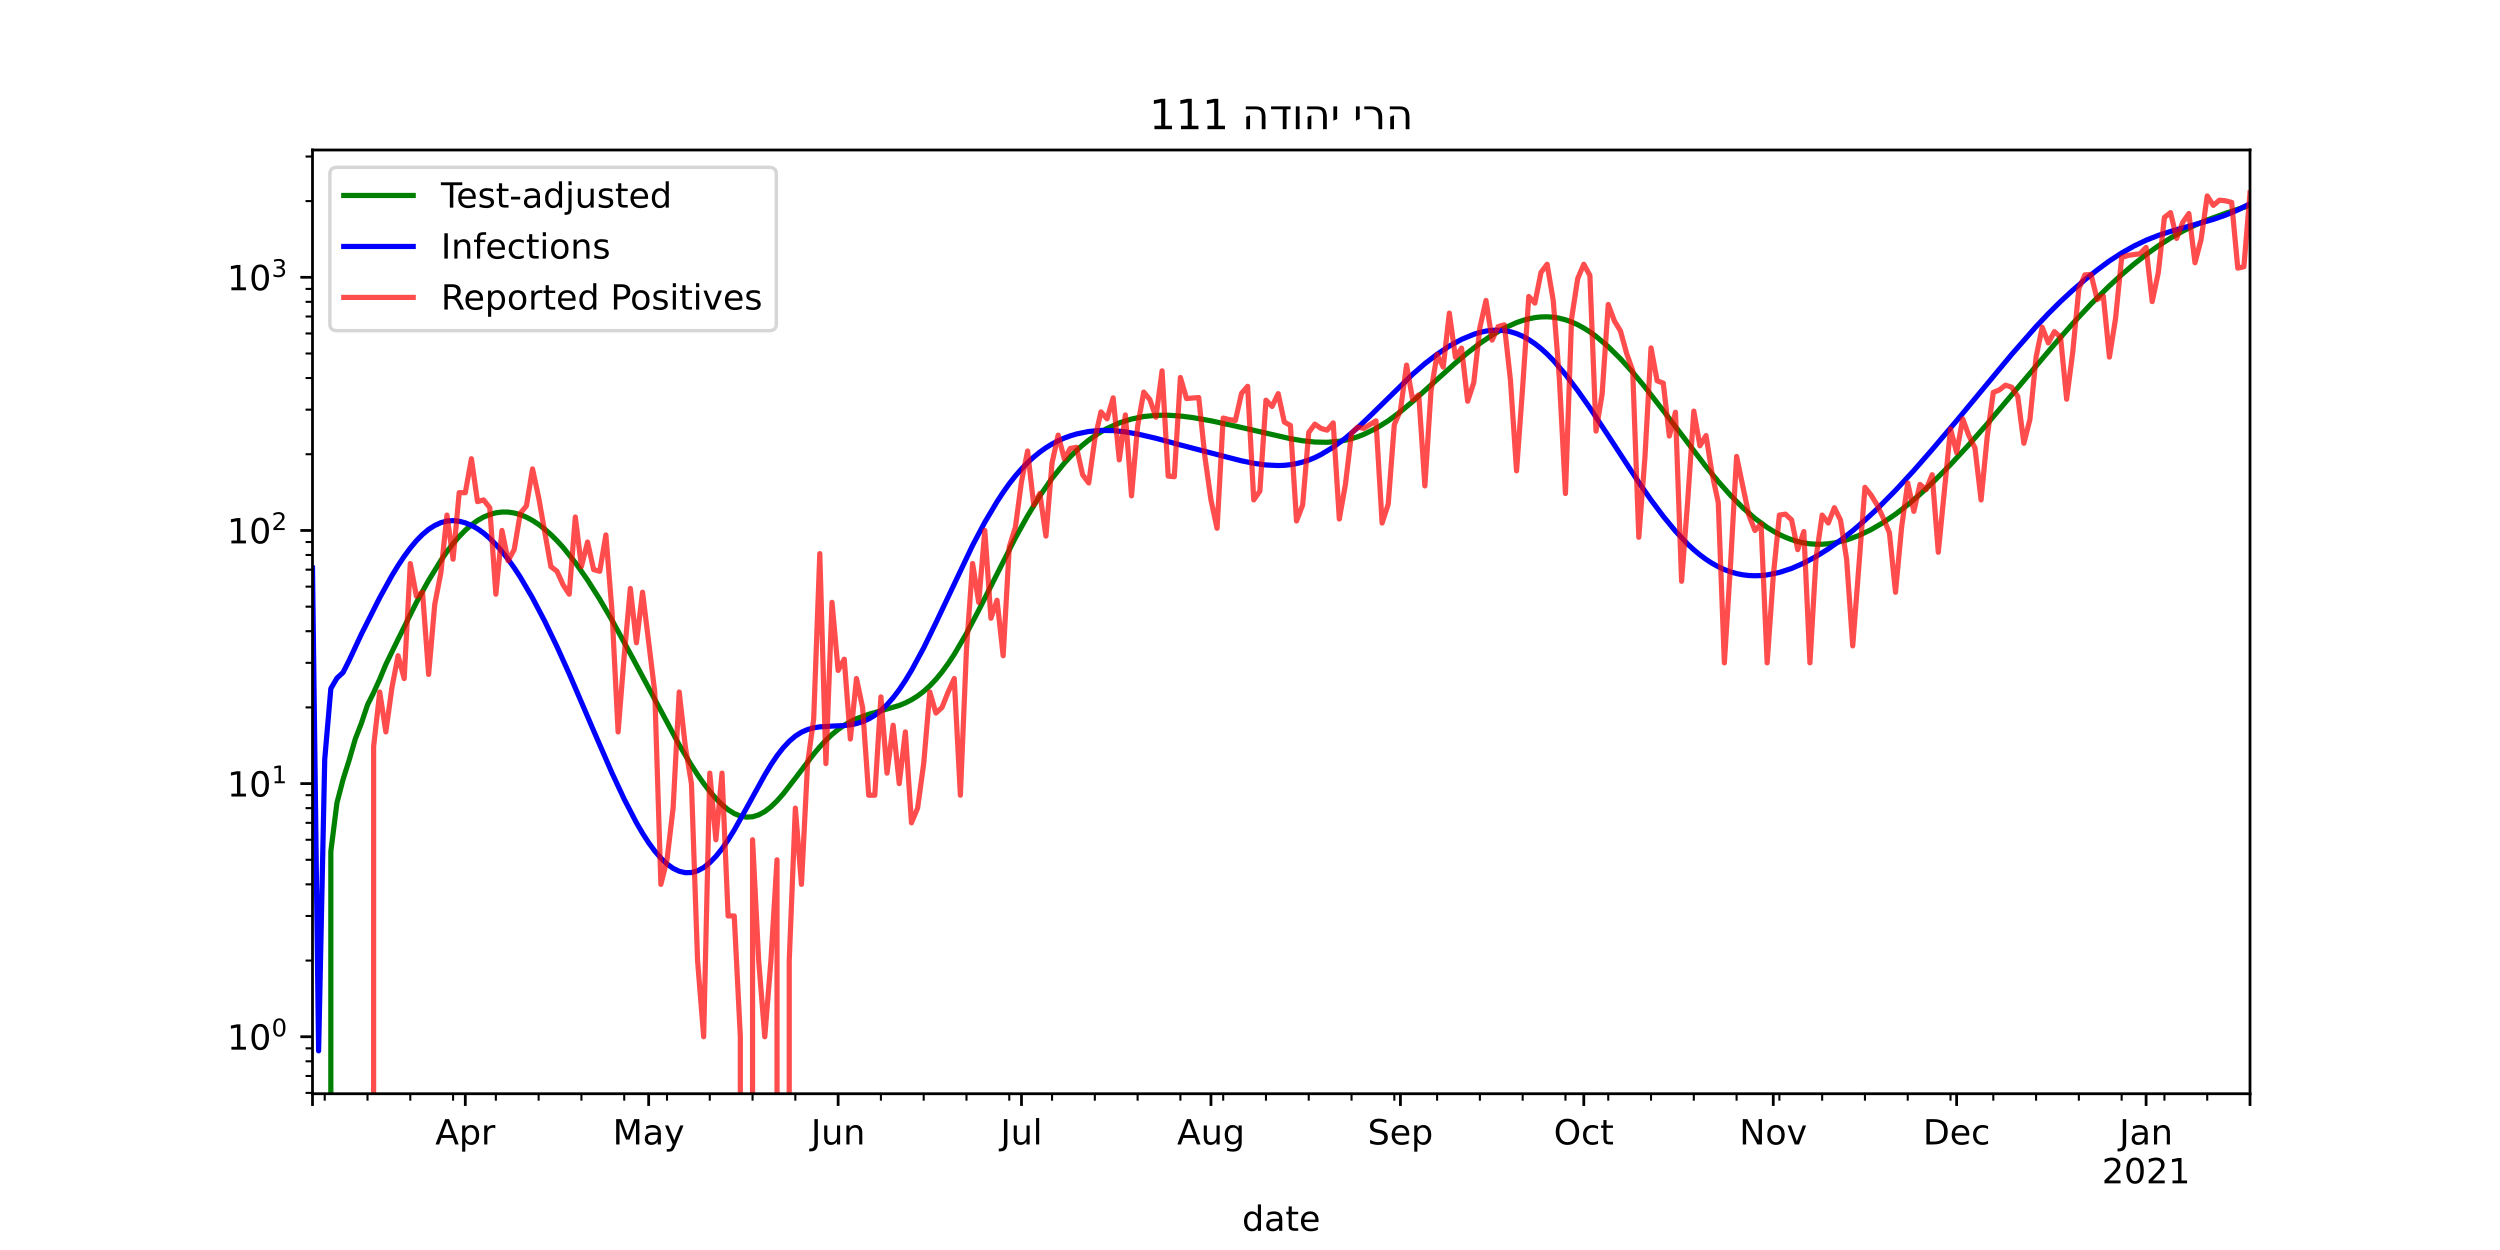 <?xml version="1.0" encoding="utf-8" standalone="no"?>
<!DOCTYPE svg PUBLIC "-//W3C//DTD SVG 1.1//EN"
  "http://www.w3.org/Graphics/SVG/1.1/DTD/svg11.dtd">
<!-- Created with matplotlib (https://matplotlib.org/) -->
<svg height="360pt" version="1.1" viewBox="0 0 720 360" width="720pt" xmlns="http://www.w3.org/2000/svg" xmlns:xlink="http://www.w3.org/1999/xlink">
 <defs>
  <style type="text/css">*{stroke-linecap:butt;stroke-linejoin:round;}</style>
 </defs>
 <g id="figure_1">
  <g id="patch_1">
   <path d="M 0 360 
L 720 360 
L 720 0 
L 0 0 
z
" style="fill:#ffffff;"/>
  </g>
  <g id="axes_1">
   <g id="patch_2">
    <path d="M 90 315 
L 648 315 
L 648 43.2 
L 90 43.2 
z
" style="fill:#ffffff;"/>
   </g>
   <g id="matplotlib.axis_1">
    <g id="xtick_1">
     <g id="line2d_1">
      <defs>
       <path d="M 0 0 
L 0 3.5 
" id="m55cb30558a" style="stroke:#000000;stroke-width:0.8;"/>
      </defs>
      <g>
       <use style="stroke:#000000;stroke-width:0.8;" x="90" xlink:href="#m55cb30558a" y="315"/>
      </g>
     </g>
    </g>
    <g id="xtick_2">
     <g id="line2d_2">
      <g>
       <use style="stroke:#000000;stroke-width:0.8;" x="134.006" xlink:href="#m55cb30558a" y="315"/>
      </g>
     </g>
     <g id="text_1">
      <!-- Apr -->
      <g transform="translate(125.356 329.598)scale(0.1 -0.1)">
       <defs>
        <path d="M 34.188 63.188 
L 20.797 26.906 
L 47.609 26.906 
z
M 28.609 72.906 
L 39.797 72.906 
L 67.578 0 
L 57.328 0 
L 50.688 18.703 
L 17.828 18.703 
L 11.188 0 
L 0.781 0 
z
" id="DejaVuSans-65"/>
        <path d="M 18.109 8.203 
L 18.109 -20.797 
L 9.078 -20.797 
L 9.078 54.688 
L 18.109 54.688 
L 18.109 46.391 
Q 20.953 51.266 25.266 53.625 
Q 29.594 56 35.594 56 
Q 45.562 56 51.781 48.094 
Q 58.016 40.188 58.016 27.297 
Q 58.016 14.406 51.781 6.484 
Q 45.562 -1.422 35.594 -1.422 
Q 29.594 -1.422 25.266 0.953 
Q 20.953 3.328 18.109 8.203 
z
M 48.688 27.297 
Q 48.688 37.203 44.609 42.844 
Q 40.531 48.484 33.406 48.484 
Q 26.266 48.484 22.188 42.844 
Q 18.109 37.203 18.109 27.297 
Q 18.109 17.391 22.188 11.75 
Q 26.266 6.109 33.406 6.109 
Q 40.531 6.109 44.609 11.75 
Q 48.688 17.391 48.688 27.297 
z
" id="DejaVuSans-112"/>
        <path d="M 41.109 46.297 
Q 39.594 47.172 37.812 47.578 
Q 36.031 48 33.891 48 
Q 26.266 48 22.188 43.047 
Q 18.109 38.094 18.109 28.812 
L 18.109 0 
L 9.078 0 
L 9.078 54.688 
L 18.109 54.688 
L 18.109 46.188 
Q 20.953 51.172 25.484 53.578 
Q 30.031 56 36.531 56 
Q 37.453 56 38.578 55.875 
Q 39.703 55.766 41.062 55.516 
z
" id="DejaVuSans-114"/>
       </defs>
       <use xlink:href="#DejaVuSans-65"/>
       <use x="68.408" xlink:href="#DejaVuSans-112"/>
       <use x="131.885" xlink:href="#DejaVuSans-114"/>
      </g>
     </g>
    </g>
    <g id="xtick_3">
     <g id="line2d_3">
      <g>
       <use style="stroke:#000000;stroke-width:0.8;" x="186.814" xlink:href="#m55cb30558a" y="315"/>
      </g>
     </g>
     <g id="text_2">
      <!-- May -->
      <g transform="translate(176.476 329.598)scale(0.1 -0.1)">
       <defs>
        <path d="M 9.812 72.906 
L 24.516 72.906 
L 43.109 23.297 
L 61.812 72.906 
L 76.516 72.906 
L 76.516 0 
L 66.891 0 
L 66.891 64.016 
L 48.094 14.016 
L 38.188 14.016 
L 19.391 64.016 
L 19.391 0 
L 9.812 0 
z
" id="DejaVuSans-77"/>
        <path d="M 34.281 27.484 
Q 23.391 27.484 19.188 25 
Q 14.984 22.516 14.984 16.5 
Q 14.984 11.719 18.141 8.906 
Q 21.297 6.109 26.703 6.109 
Q 34.188 6.109 38.703 11.406 
Q 43.219 16.703 43.219 25.484 
L 43.219 27.484 
z
M 52.203 31.203 
L 52.203 0 
L 43.219 0 
L 43.219 8.297 
Q 40.141 3.328 35.547 0.953 
Q 30.953 -1.422 24.312 -1.422 
Q 15.922 -1.422 10.953 3.297 
Q 6 8.016 6 15.922 
Q 6 25.141 12.172 29.828 
Q 18.359 34.516 30.609 34.516 
L 43.219 34.516 
L 43.219 35.406 
Q 43.219 41.609 39.141 45 
Q 35.062 48.391 27.688 48.391 
Q 23 48.391 18.547 47.266 
Q 14.109 46.141 10.016 43.891 
L 10.016 52.203 
Q 14.938 54.109 19.578 55.047 
Q 24.219 56 28.609 56 
Q 40.484 56 46.344 49.844 
Q 52.203 43.703 52.203 31.203 
z
" id="DejaVuSans-97"/>
        <path d="M 32.172 -5.078 
Q 28.375 -14.844 24.75 -17.812 
Q 21.141 -20.797 15.094 -20.797 
L 7.906 -20.797 
L 7.906 -13.281 
L 13.188 -13.281 
Q 16.891 -13.281 18.938 -11.516 
Q 21 -9.766 23.484 -3.219 
L 25.094 0.875 
L 2.984 54.688 
L 12.5 54.688 
L 29.594 11.922 
L 46.688 54.688 
L 56.203 54.688 
z
" id="DejaVuSans-121"/>
       </defs>
       <use xlink:href="#DejaVuSans-77"/>
       <use x="86.279" xlink:href="#DejaVuSans-97"/>
       <use x="147.559" xlink:href="#DejaVuSans-121"/>
      </g>
     </g>
    </g>
    <g id="xtick_4">
     <g id="line2d_4">
      <g>
       <use style="stroke:#000000;stroke-width:0.8;" x="241.382" xlink:href="#m55cb30558a" y="315"/>
      </g>
     </g>
     <g id="text_3">
      <!-- Jun -->
      <g transform="translate(233.569 329.598)scale(0.1 -0.1)">
       <defs>
        <path d="M 9.812 72.906 
L 19.672 72.906 
L 19.672 5.078 
Q 19.672 -8.109 14.672 -14.062 
Q 9.672 -20.016 -1.422 -20.016 
L -5.172 -20.016 
L -5.172 -11.719 
L -2.094 -11.719 
Q 4.438 -11.719 7.125 -8.047 
Q 9.812 -4.391 9.812 5.078 
z
" id="DejaVuSans-74"/>
        <path d="M 8.5 21.578 
L 8.5 54.688 
L 17.484 54.688 
L 17.484 21.922 
Q 17.484 14.156 20.5 10.266 
Q 23.531 6.391 29.594 6.391 
Q 36.859 6.391 41.078 11.031 
Q 45.312 15.672 45.312 23.688 
L 45.312 54.688 
L 54.297 54.688 
L 54.297 0 
L 45.312 0 
L 45.312 8.406 
Q 42.047 3.422 37.719 1 
Q 33.406 -1.422 27.688 -1.422 
Q 18.266 -1.422 13.375 4.438 
Q 8.5 10.297 8.5 21.578 
z
M 31.109 56 
z
" id="DejaVuSans-117"/>
        <path d="M 54.891 33.016 
L 54.891 0 
L 45.906 0 
L 45.906 32.719 
Q 45.906 40.484 42.875 44.328 
Q 39.844 48.188 33.797 48.188 
Q 26.516 48.188 22.312 43.547 
Q 18.109 38.922 18.109 30.906 
L 18.109 0 
L 9.078 0 
L 9.078 54.688 
L 18.109 54.688 
L 18.109 46.188 
Q 21.344 51.125 25.703 53.562 
Q 30.078 56 35.797 56 
Q 45.219 56 50.047 50.172 
Q 54.891 44.344 54.891 33.016 
z
" id="DejaVuSans-110"/>
       </defs>
       <use xlink:href="#DejaVuSans-74"/>
       <use x="29.492" xlink:href="#DejaVuSans-117"/>
       <use x="92.871" xlink:href="#DejaVuSans-110"/>
      </g>
     </g>
    </g>
    <g id="xtick_5">
     <g id="line2d_5">
      <g>
       <use style="stroke:#000000;stroke-width:0.8;" x="294.189" xlink:href="#m55cb30558a" y="315"/>
      </g>
     </g>
     <g id="text_4">
      <!-- Jul -->
      <g transform="translate(288.156 329.598)scale(0.1 -0.1)">
       <defs>
        <path d="M 9.422 75.984 
L 18.406 75.984 
L 18.406 0 
L 9.422 0 
z
" id="DejaVuSans-108"/>
       </defs>
       <use xlink:href="#DejaVuSans-74"/>
       <use x="29.492" xlink:href="#DejaVuSans-117"/>
       <use x="92.871" xlink:href="#DejaVuSans-108"/>
      </g>
     </g>
    </g>
    <g id="xtick_6">
     <g id="line2d_6">
      <g>
       <use style="stroke:#000000;stroke-width:0.8;" x="348.757" xlink:href="#m55cb30558a" y="315"/>
      </g>
     </g>
     <g id="text_5">
      <!-- Aug -->
      <g transform="translate(338.994 329.598)scale(0.1 -0.1)">
       <defs>
        <path d="M 45.406 27.984 
Q 45.406 37.75 41.375 43.109 
Q 37.359 48.484 30.078 48.484 
Q 22.859 48.484 18.828 43.109 
Q 14.797 37.75 14.797 27.984 
Q 14.797 18.266 18.828 12.891 
Q 22.859 7.516 30.078 7.516 
Q 37.359 7.516 41.375 12.891 
Q 45.406 18.266 45.406 27.984 
z
M 54.391 6.781 
Q 54.391 -7.172 48.188 -13.984 
Q 42 -20.797 29.203 -20.797 
Q 24.469 -20.797 20.266 -20.094 
Q 16.062 -19.391 12.109 -17.922 
L 12.109 -9.188 
Q 16.062 -11.328 19.922 -12.344 
Q 23.781 -13.375 27.781 -13.375 
Q 36.625 -13.375 41.016 -8.766 
Q 45.406 -4.156 45.406 5.172 
L 45.406 9.625 
Q 42.625 4.781 38.281 2.391 
Q 33.938 0 27.875 0 
Q 17.828 0 11.672 7.656 
Q 5.516 15.328 5.516 27.984 
Q 5.516 40.672 11.672 48.328 
Q 17.828 56 27.875 56 
Q 33.938 56 38.281 53.609 
Q 42.625 51.219 45.406 46.391 
L 45.406 54.688 
L 54.391 54.688 
z
" id="DejaVuSans-103"/>
       </defs>
       <use xlink:href="#DejaVuSans-65"/>
       <use x="68.408" xlink:href="#DejaVuSans-117"/>
       <use x="131.787" xlink:href="#DejaVuSans-103"/>
      </g>
     </g>
    </g>
    <g id="xtick_7">
     <g id="line2d_7">
      <g>
       <use style="stroke:#000000;stroke-width:0.8;" x="403.325" xlink:href="#m55cb30558a" y="315"/>
      </g>
     </g>
     <g id="text_6">
      <!-- Sep -->
      <g transform="translate(393.9 329.598)scale(0.1 -0.1)">
       <defs>
        <path d="M 53.516 70.516 
L 53.516 60.891 
Q 47.906 63.578 42.922 64.891 
Q 37.938 66.219 33.297 66.219 
Q 25.25 66.219 20.875 63.094 
Q 16.5 59.969 16.5 54.203 
Q 16.5 49.359 19.406 46.891 
Q 22.312 44.438 30.422 42.922 
L 36.375 41.703 
Q 47.406 39.594 52.656 34.297 
Q 57.906 29 57.906 20.125 
Q 57.906 9.516 50.797 4.047 
Q 43.703 -1.422 29.984 -1.422 
Q 24.812 -1.422 18.969 -0.25 
Q 13.141 0.922 6.891 3.219 
L 6.891 13.375 
Q 12.891 10.016 18.656 8.297 
Q 24.422 6.594 29.984 6.594 
Q 38.422 6.594 43.016 9.906 
Q 47.609 13.234 47.609 19.391 
Q 47.609 24.75 44.312 27.781 
Q 41.016 30.812 33.5 32.328 
L 27.484 33.5 
Q 16.453 35.688 11.516 40.375 
Q 6.594 45.062 6.594 53.422 
Q 6.594 63.094 13.406 68.656 
Q 20.219 74.219 32.172 74.219 
Q 37.312 74.219 42.625 73.281 
Q 47.953 72.359 53.516 70.516 
z
" id="DejaVuSans-83"/>
        <path d="M 56.203 29.594 
L 56.203 25.203 
L 14.891 25.203 
Q 15.484 15.922 20.484 11.062 
Q 25.484 6.203 34.422 6.203 
Q 39.594 6.203 44.453 7.469 
Q 49.312 8.734 54.109 11.281 
L 54.109 2.781 
Q 49.266 0.734 44.188 -0.344 
Q 39.109 -1.422 33.891 -1.422 
Q 20.797 -1.422 13.156 6.188 
Q 5.516 13.812 5.516 26.812 
Q 5.516 40.234 12.766 48.109 
Q 20.016 56 32.328 56 
Q 43.359 56 49.781 48.891 
Q 56.203 41.797 56.203 29.594 
z
M 47.219 32.234 
Q 47.125 39.594 43.094 43.984 
Q 39.062 48.391 32.422 48.391 
Q 24.906 48.391 20.391 44.141 
Q 15.875 39.891 15.188 32.172 
z
" id="DejaVuSans-101"/>
       </defs>
       <use xlink:href="#DejaVuSans-83"/>
       <use x="63.477" xlink:href="#DejaVuSans-101"/>
       <use x="125" xlink:href="#DejaVuSans-112"/>
      </g>
     </g>
    </g>
    <g id="xtick_8">
     <g id="line2d_8">
      <g>
       <use style="stroke:#000000;stroke-width:0.8;" x="456.132" xlink:href="#m55cb30558a" y="315"/>
      </g>
     </g>
     <g id="text_7">
      <!-- Oct -->
      <g transform="translate(447.487 329.598)scale(0.1 -0.1)">
       <defs>
        <path d="M 39.406 66.219 
Q 28.656 66.219 22.328 58.203 
Q 16.016 50.203 16.016 36.375 
Q 16.016 22.609 22.328 14.594 
Q 28.656 6.594 39.406 6.594 
Q 50.141 6.594 56.422 14.594 
Q 62.703 22.609 62.703 36.375 
Q 62.703 50.203 56.422 58.203 
Q 50.141 66.219 39.406 66.219 
z
M 39.406 74.219 
Q 54.734 74.219 63.906 63.938 
Q 73.094 53.656 73.094 36.375 
Q 73.094 19.141 63.906 8.859 
Q 54.734 -1.422 39.406 -1.422 
Q 24.031 -1.422 14.812 8.828 
Q 5.609 19.094 5.609 36.375 
Q 5.609 53.656 14.812 63.938 
Q 24.031 74.219 39.406 74.219 
z
" id="DejaVuSans-79"/>
        <path d="M 48.781 52.594 
L 48.781 44.188 
Q 44.969 46.297 41.141 47.344 
Q 37.312 48.391 33.406 48.391 
Q 24.656 48.391 19.812 42.844 
Q 14.984 37.312 14.984 27.297 
Q 14.984 17.281 19.812 11.734 
Q 24.656 6.203 33.406 6.203 
Q 37.312 6.203 41.141 7.25 
Q 44.969 8.297 48.781 10.406 
L 48.781 2.094 
Q 45.016 0.344 40.984 -0.531 
Q 36.969 -1.422 32.422 -1.422 
Q 20.062 -1.422 12.781 6.344 
Q 5.516 14.109 5.516 27.297 
Q 5.516 40.672 12.859 48.328 
Q 20.219 56 33.016 56 
Q 37.156 56 41.109 55.141 
Q 45.062 54.297 48.781 52.594 
z
" id="DejaVuSans-99"/>
        <path d="M 18.312 70.219 
L 18.312 54.688 
L 36.812 54.688 
L 36.812 47.703 
L 18.312 47.703 
L 18.312 18.016 
Q 18.312 11.328 20.141 9.422 
Q 21.969 7.516 27.594 7.516 
L 36.812 7.516 
L 36.812 0 
L 27.594 0 
Q 17.188 0 13.234 3.875 
Q 9.281 7.766 9.281 18.016 
L 9.281 47.703 
L 2.688 47.703 
L 2.688 54.688 
L 9.281 54.688 
L 9.281 70.219 
z
" id="DejaVuSans-116"/>
       </defs>
       <use xlink:href="#DejaVuSans-79"/>
       <use x="78.711" xlink:href="#DejaVuSans-99"/>
       <use x="133.691" xlink:href="#DejaVuSans-116"/>
      </g>
     </g>
    </g>
    <g id="xtick_9">
     <g id="line2d_9">
      <g>
       <use style="stroke:#000000;stroke-width:0.8;" x="510.7" xlink:href="#m55cb30558a" y="315"/>
      </g>
     </g>
     <g id="text_8">
      <!-- Nov -->
      <g transform="translate(500.941 329.598)scale(0.1 -0.1)">
       <defs>
        <path d="M 9.812 72.906 
L 23.094 72.906 
L 55.422 11.922 
L 55.422 72.906 
L 64.984 72.906 
L 64.984 0 
L 51.703 0 
L 19.391 60.984 
L 19.391 0 
L 9.812 0 
z
" id="DejaVuSans-78"/>
        <path d="M 30.609 48.391 
Q 23.391 48.391 19.188 42.75 
Q 14.984 37.109 14.984 27.297 
Q 14.984 17.484 19.156 11.844 
Q 23.344 6.203 30.609 6.203 
Q 37.797 6.203 41.984 11.859 
Q 46.188 17.531 46.188 27.297 
Q 46.188 37.016 41.984 42.703 
Q 37.797 48.391 30.609 48.391 
z
M 30.609 56 
Q 42.328 56 49.016 48.375 
Q 55.719 40.766 55.719 27.297 
Q 55.719 13.875 49.016 6.219 
Q 42.328 -1.422 30.609 -1.422 
Q 18.844 -1.422 12.172 6.219 
Q 5.516 13.875 5.516 27.297 
Q 5.516 40.766 12.172 48.375 
Q 18.844 56 30.609 56 
z
" id="DejaVuSans-111"/>
        <path d="M 2.984 54.688 
L 12.5 54.688 
L 29.594 8.797 
L 46.688 54.688 
L 56.203 54.688 
L 35.688 0 
L 23.484 0 
z
" id="DejaVuSans-118"/>
       </defs>
       <use xlink:href="#DejaVuSans-78"/>
       <use x="74.805" xlink:href="#DejaVuSans-111"/>
       <use x="135.986" xlink:href="#DejaVuSans-118"/>
      </g>
     </g>
    </g>
    <g id="xtick_10">
     <g id="line2d_10">
      <g>
       <use style="stroke:#000000;stroke-width:0.8;" x="563.508" xlink:href="#m55cb30558a" y="315"/>
      </g>
     </g>
     <g id="text_9">
      <!-- Dec -->
      <g transform="translate(553.832 329.598)scale(0.1 -0.1)">
       <defs>
        <path d="M 19.672 64.797 
L 19.672 8.109 
L 31.594 8.109 
Q 46.688 8.109 53.688 14.938 
Q 60.688 21.781 60.688 36.531 
Q 60.688 51.172 53.688 57.984 
Q 46.688 64.797 31.594 64.797 
z
M 9.812 72.906 
L 30.078 72.906 
Q 51.266 72.906 61.172 64.094 
Q 71.094 55.281 71.094 36.531 
Q 71.094 17.672 61.125 8.828 
Q 51.172 0 30.078 0 
L 9.812 0 
z
" id="DejaVuSans-68"/>
       </defs>
       <use xlink:href="#DejaVuSans-68"/>
       <use x="77.002" xlink:href="#DejaVuSans-101"/>
       <use x="138.525" xlink:href="#DejaVuSans-99"/>
      </g>
     </g>
    </g>
    <g id="xtick_11">
     <g id="line2d_11">
      <g>
       <use style="stroke:#000000;stroke-width:0.8;" x="618.076" xlink:href="#m55cb30558a" y="315"/>
      </g>
     </g>
     <g id="text_10">
      <!-- Jan -->
      <g transform="translate(610.368 329.598)scale(0.1 -0.1)">
       <use xlink:href="#DejaVuSans-74"/>
       <use x="29.492" xlink:href="#DejaVuSans-97"/>
       <use x="90.771" xlink:href="#DejaVuSans-110"/>
      </g>
      <!-- 2021 -->
      <g transform="translate(605.351 340.796)scale(0.1 -0.1)">
       <defs>
        <path d="M 19.188 8.297 
L 53.609 8.297 
L 53.609 0 
L 7.328 0 
L 7.328 8.297 
Q 12.938 14.109 22.625 23.891 
Q 32.328 33.688 34.812 36.531 
Q 39.547 41.844 41.422 45.531 
Q 43.312 49.219 43.312 52.781 
Q 43.312 58.594 39.234 62.25 
Q 35.156 65.922 28.609 65.922 
Q 23.969 65.922 18.812 64.312 
Q 13.672 62.703 7.812 59.422 
L 7.812 69.391 
Q 13.766 71.781 18.938 73 
Q 24.125 74.219 28.422 74.219 
Q 39.75 74.219 46.484 68.547 
Q 53.219 62.891 53.219 53.422 
Q 53.219 48.922 51.531 44.891 
Q 49.859 40.875 45.406 35.406 
Q 44.188 33.984 37.641 27.219 
Q 31.109 20.453 19.188 8.297 
z
" id="DejaVuSans-50"/>
        <path d="M 31.781 66.406 
Q 24.172 66.406 20.328 58.906 
Q 16.5 51.422 16.5 36.375 
Q 16.5 21.391 20.328 13.891 
Q 24.172 6.391 31.781 6.391 
Q 39.453 6.391 43.281 13.891 
Q 47.125 21.391 47.125 36.375 
Q 47.125 51.422 43.281 58.906 
Q 39.453 66.406 31.781 66.406 
z
M 31.781 74.219 
Q 44.047 74.219 50.516 64.516 
Q 56.984 54.828 56.984 36.375 
Q 56.984 17.969 50.516 8.266 
Q 44.047 -1.422 31.781 -1.422 
Q 19.531 -1.422 13.062 8.266 
Q 6.594 17.969 6.594 36.375 
Q 6.594 54.828 13.062 64.516 
Q 19.531 74.219 31.781 74.219 
z
" id="DejaVuSans-48"/>
        <path d="M 12.406 8.297 
L 28.516 8.297 
L 28.516 63.922 
L 10.984 60.406 
L 10.984 69.391 
L 28.422 72.906 
L 38.281 72.906 
L 38.281 8.297 
L 54.391 8.297 
L 54.391 0 
L 12.406 0 
z
" id="DejaVuSans-49"/>
       </defs>
       <use xlink:href="#DejaVuSans-50"/>
       <use x="63.623" xlink:href="#DejaVuSans-48"/>
       <use x="127.246" xlink:href="#DejaVuSans-50"/>
       <use x="190.869" xlink:href="#DejaVuSans-49"/>
      </g>
     </g>
    </g>
    <g id="xtick_12">
     <g id="line2d_12">
      <g>
       <use style="stroke:#000000;stroke-width:0.8;" x="648" xlink:href="#m55cb30558a" y="315"/>
      </g>
     </g>
    </g>
    <g id="xtick_13">
     <g id="line2d_13">
      <defs>
       <path d="M 0 0 
L 0 2 
" id="m2872b9dd8a" style="stroke:#000000;stroke-width:0.6;"/>
      </defs>
      <g>
       <use style="stroke:#000000;stroke-width:0.6;" x="93.521" xlink:href="#m2872b9dd8a" y="315"/>
      </g>
     </g>
    </g>
    <g id="xtick_14">
     <g id="line2d_14">
      <g>
       <use style="stroke:#000000;stroke-width:0.6;" x="105.842" xlink:href="#m2872b9dd8a" y="315"/>
      </g>
     </g>
    </g>
    <g id="xtick_15">
     <g id="line2d_15">
      <g>
       <use style="stroke:#000000;stroke-width:0.6;" x="118.164" xlink:href="#m2872b9dd8a" y="315"/>
      </g>
     </g>
    </g>
    <g id="xtick_16">
     <g id="line2d_16">
      <g>
       <use style="stroke:#000000;stroke-width:0.6;" x="130.486" xlink:href="#m2872b9dd8a" y="315"/>
      </g>
     </g>
    </g>
    <g id="xtick_17">
     <g id="line2d_17">
      <g>
       <use style="stroke:#000000;stroke-width:0.6;" x="142.808" xlink:href="#m2872b9dd8a" y="315"/>
      </g>
     </g>
    </g>
    <g id="xtick_18">
     <g id="line2d_18">
      <g>
       <use style="stroke:#000000;stroke-width:0.6;" x="155.129" xlink:href="#m2872b9dd8a" y="315"/>
      </g>
     </g>
    </g>
    <g id="xtick_19">
     <g id="line2d_19">
      <g>
       <use style="stroke:#000000;stroke-width:0.6;" x="167.451" xlink:href="#m2872b9dd8a" y="315"/>
      </g>
     </g>
    </g>
    <g id="xtick_20">
     <g id="line2d_20">
      <g>
       <use style="stroke:#000000;stroke-width:0.6;" x="179.773" xlink:href="#m2872b9dd8a" y="315"/>
      </g>
     </g>
    </g>
    <g id="xtick_21">
     <g id="line2d_21">
      <g>
       <use style="stroke:#000000;stroke-width:0.6;" x="192.095" xlink:href="#m2872b9dd8a" y="315"/>
      </g>
     </g>
    </g>
    <g id="xtick_22">
     <g id="line2d_22">
      <g>
       <use style="stroke:#000000;stroke-width:0.6;" x="204.416" xlink:href="#m2872b9dd8a" y="315"/>
      </g>
     </g>
    </g>
    <g id="xtick_23">
     <g id="line2d_23">
      <g>
       <use style="stroke:#000000;stroke-width:0.6;" x="216.738" xlink:href="#m2872b9dd8a" y="315"/>
      </g>
     </g>
    </g>
    <g id="xtick_24">
     <g id="line2d_24">
      <g>
       <use style="stroke:#000000;stroke-width:0.6;" x="229.06" xlink:href="#m2872b9dd8a" y="315"/>
      </g>
     </g>
    </g>
    <g id="xtick_25">
     <g id="line2d_25">
      <g>
       <use style="stroke:#000000;stroke-width:0.6;" x="253.703" xlink:href="#m2872b9dd8a" y="315"/>
      </g>
     </g>
    </g>
    <g id="xtick_26">
     <g id="line2d_26">
      <g>
       <use style="stroke:#000000;stroke-width:0.6;" x="266.025" xlink:href="#m2872b9dd8a" y="315"/>
      </g>
     </g>
    </g>
    <g id="xtick_27">
     <g id="line2d_27">
      <g>
       <use style="stroke:#000000;stroke-width:0.6;" x="278.347" xlink:href="#m2872b9dd8a" y="315"/>
      </g>
     </g>
    </g>
    <g id="xtick_28">
     <g id="line2d_28">
      <g>
       <use style="stroke:#000000;stroke-width:0.6;" x="290.669" xlink:href="#m2872b9dd8a" y="315"/>
      </g>
     </g>
    </g>
    <g id="xtick_29">
     <g id="line2d_29">
      <g>
       <use style="stroke:#000000;stroke-width:0.6;" x="302.991" xlink:href="#m2872b9dd8a" y="315"/>
      </g>
     </g>
    </g>
    <g id="xtick_30">
     <g id="line2d_30">
      <g>
       <use style="stroke:#000000;stroke-width:0.6;" x="315.312" xlink:href="#m2872b9dd8a" y="315"/>
      </g>
     </g>
    </g>
    <g id="xtick_31">
     <g id="line2d_31">
      <g>
       <use style="stroke:#000000;stroke-width:0.6;" x="327.634" xlink:href="#m2872b9dd8a" y="315"/>
      </g>
     </g>
    </g>
    <g id="xtick_32">
     <g id="line2d_32">
      <g>
       <use style="stroke:#000000;stroke-width:0.6;" x="339.956" xlink:href="#m2872b9dd8a" y="315"/>
      </g>
     </g>
    </g>
    <g id="xtick_33">
     <g id="line2d_33">
      <g>
       <use style="stroke:#000000;stroke-width:0.6;" x="352.278" xlink:href="#m2872b9dd8a" y="315"/>
      </g>
     </g>
    </g>
    <g id="xtick_34">
     <g id="line2d_34">
      <g>
       <use style="stroke:#000000;stroke-width:0.6;" x="364.599" xlink:href="#m2872b9dd8a" y="315"/>
      </g>
     </g>
    </g>
    <g id="xtick_35">
     <g id="line2d_35">
      <g>
       <use style="stroke:#000000;stroke-width:0.6;" x="376.921" xlink:href="#m2872b9dd8a" y="315"/>
      </g>
     </g>
    </g>
    <g id="xtick_36">
     <g id="line2d_36">
      <g>
       <use style="stroke:#000000;stroke-width:0.6;" x="389.243" xlink:href="#m2872b9dd8a" y="315"/>
      </g>
     </g>
    </g>
    <g id="xtick_37">
     <g id="line2d_37">
      <g>
       <use style="stroke:#000000;stroke-width:0.6;" x="401.565" xlink:href="#m2872b9dd8a" y="315"/>
      </g>
     </g>
    </g>
    <g id="xtick_38">
     <g id="line2d_38">
      <g>
       <use style="stroke:#000000;stroke-width:0.6;" x="413.886" xlink:href="#m2872b9dd8a" y="315"/>
      </g>
     </g>
    </g>
    <g id="xtick_39">
     <g id="line2d_39">
      <g>
       <use style="stroke:#000000;stroke-width:0.6;" x="426.208" xlink:href="#m2872b9dd8a" y="315"/>
      </g>
     </g>
    </g>
    <g id="xtick_40">
     <g id="line2d_40">
      <g>
       <use style="stroke:#000000;stroke-width:0.6;" x="438.53" xlink:href="#m2872b9dd8a" y="315"/>
      </g>
     </g>
    </g>
    <g id="xtick_41">
     <g id="line2d_41">
      <g>
       <use style="stroke:#000000;stroke-width:0.6;" x="450.852" xlink:href="#m2872b9dd8a" y="315"/>
      </g>
     </g>
    </g>
    <g id="xtick_42">
     <g id="line2d_42">
      <g>
       <use style="stroke:#000000;stroke-width:0.6;" x="463.174" xlink:href="#m2872b9dd8a" y="315"/>
      </g>
     </g>
    </g>
    <g id="xtick_43">
     <g id="line2d_43">
      <g>
       <use style="stroke:#000000;stroke-width:0.6;" x="475.495" xlink:href="#m2872b9dd8a" y="315"/>
      </g>
     </g>
    </g>
    <g id="xtick_44">
     <g id="line2d_44">
      <g>
       <use style="stroke:#000000;stroke-width:0.6;" x="487.817" xlink:href="#m2872b9dd8a" y="315"/>
      </g>
     </g>
    </g>
    <g id="xtick_45">
     <g id="line2d_45">
      <g>
       <use style="stroke:#000000;stroke-width:0.6;" x="500.139" xlink:href="#m2872b9dd8a" y="315"/>
      </g>
     </g>
    </g>
    <g id="xtick_46">
     <g id="line2d_46">
      <g>
       <use style="stroke:#000000;stroke-width:0.6;" x="512.461" xlink:href="#m2872b9dd8a" y="315"/>
      </g>
     </g>
    </g>
    <g id="xtick_47">
     <g id="line2d_47">
      <g>
       <use style="stroke:#000000;stroke-width:0.6;" x="524.782" xlink:href="#m2872b9dd8a" y="315"/>
      </g>
     </g>
    </g>
    <g id="xtick_48">
     <g id="line2d_48">
      <g>
       <use style="stroke:#000000;stroke-width:0.6;" x="537.104" xlink:href="#m2872b9dd8a" y="315"/>
      </g>
     </g>
    </g>
    <g id="xtick_49">
     <g id="line2d_49">
      <g>
       <use style="stroke:#000000;stroke-width:0.6;" x="549.426" xlink:href="#m2872b9dd8a" y="315"/>
      </g>
     </g>
    </g>
    <g id="xtick_50">
     <g id="line2d_50">
      <g>
       <use style="stroke:#000000;stroke-width:0.6;" x="561.748" xlink:href="#m2872b9dd8a" y="315"/>
      </g>
     </g>
    </g>
    <g id="xtick_51">
     <g id="line2d_51">
      <g>
       <use style="stroke:#000000;stroke-width:0.6;" x="574.069" xlink:href="#m2872b9dd8a" y="315"/>
      </g>
     </g>
    </g>
    <g id="xtick_52">
     <g id="line2d_52">
      <g>
       <use style="stroke:#000000;stroke-width:0.6;" x="586.391" xlink:href="#m2872b9dd8a" y="315"/>
      </g>
     </g>
    </g>
    <g id="xtick_53">
     <g id="line2d_53">
      <g>
       <use style="stroke:#000000;stroke-width:0.6;" x="598.713" xlink:href="#m2872b9dd8a" y="315"/>
      </g>
     </g>
    </g>
    <g id="xtick_54">
     <g id="line2d_54">
      <g>
       <use style="stroke:#000000;stroke-width:0.6;" x="611.035" xlink:href="#m2872b9dd8a" y="315"/>
      </g>
     </g>
    </g>
    <g id="xtick_55">
     <g id="line2d_55">
      <g>
       <use style="stroke:#000000;stroke-width:0.6;" x="623.356" xlink:href="#m2872b9dd8a" y="315"/>
      </g>
     </g>
    </g>
    <g id="xtick_56">
     <g id="line2d_56">
      <g>
       <use style="stroke:#000000;stroke-width:0.6;" x="635.678" xlink:href="#m2872b9dd8a" y="315"/>
      </g>
     </g>
    </g>
    <g id="text_11">
     <!-- date -->
     <g transform="translate(357.725 354.474)scale(0.1 -0.1)">
      <defs>
       <path d="M 45.406 46.391 
L 45.406 75.984 
L 54.391 75.984 
L 54.391 0 
L 45.406 0 
L 45.406 8.203 
Q 42.578 3.328 38.25 0.953 
Q 33.938 -1.422 27.875 -1.422 
Q 17.969 -1.422 11.734 6.484 
Q 5.516 14.406 5.516 27.297 
Q 5.516 40.188 11.734 48.094 
Q 17.969 56 27.875 56 
Q 33.938 56 38.25 53.625 
Q 42.578 51.266 45.406 46.391 
z
M 14.797 27.297 
Q 14.797 17.391 18.875 11.75 
Q 22.953 6.109 30.078 6.109 
Q 37.203 6.109 41.297 11.75 
Q 45.406 17.391 45.406 27.297 
Q 45.406 37.203 41.297 42.844 
Q 37.203 48.484 30.078 48.484 
Q 22.953 48.484 18.875 42.844 
Q 14.797 37.203 14.797 27.297 
z
" id="DejaVuSans-100"/>
      </defs>
      <use xlink:href="#DejaVuSans-100"/>
      <use x="63.477" xlink:href="#DejaVuSans-97"/>
      <use x="124.756" xlink:href="#DejaVuSans-116"/>
      <use x="163.965" xlink:href="#DejaVuSans-101"/>
     </g>
    </g>
   </g>
   <g id="matplotlib.axis_2">
    <g id="ytick_1">
     <g id="line2d_57">
      <defs>
       <path d="M 0 0 
L -3.5 0 
" id="m2b7c9743c9" style="stroke:#000000;stroke-width:0.8;"/>
      </defs>
      <g>
       <use style="stroke:#000000;stroke-width:0.8;" x="90" xlink:href="#m2b7c9743c9" y="298.582"/>
      </g>
     </g>
     <g id="text_12">
      <!-- $\mathdefault{10^{0}}$ -->
      <g transform="translate(65.4 302.382)scale(0.1 -0.1)">
       <use transform="translate(0 0.766)" xlink:href="#DejaVuSans-49"/>
       <use transform="translate(63.623 0.766)" xlink:href="#DejaVuSans-48"/>
       <use transform="translate(128.203 39.047)scale(0.7)" xlink:href="#DejaVuSans-48"/>
      </g>
     </g>
    </g>
    <g id="ytick_2">
     <g id="line2d_58">
      <g>
       <use style="stroke:#000000;stroke-width:0.8;" x="90" xlink:href="#m2b7c9743c9" y="225.677"/>
      </g>
     </g>
     <g id="text_13">
      <!-- $\mathdefault{10^{1}}$ -->
      <g transform="translate(65.4 229.476)scale(0.1 -0.1)">
       <use transform="translate(0 0.684)" xlink:href="#DejaVuSans-49"/>
       <use transform="translate(63.623 0.684)" xlink:href="#DejaVuSans-48"/>
       <use transform="translate(128.203 38.966)scale(0.7)" xlink:href="#DejaVuSans-49"/>
      </g>
     </g>
    </g>
    <g id="ytick_3">
     <g id="line2d_59">
      <g>
       <use style="stroke:#000000;stroke-width:0.8;" x="90" xlink:href="#m2b7c9743c9" y="152.771"/>
      </g>
     </g>
     <g id="text_14">
      <!-- $\mathdefault{10^{2}}$ -->
      <g transform="translate(65.4 156.57)scale(0.1 -0.1)">
       <use transform="translate(0 0.766)" xlink:href="#DejaVuSans-49"/>
       <use transform="translate(63.623 0.766)" xlink:href="#DejaVuSans-48"/>
       <use transform="translate(128.203 39.047)scale(0.7)" xlink:href="#DejaVuSans-50"/>
      </g>
     </g>
    </g>
    <g id="ytick_4">
     <g id="line2d_60">
      <g>
       <use style="stroke:#000000;stroke-width:0.8;" x="90" xlink:href="#m2b7c9743c9" y="79.865"/>
      </g>
     </g>
     <g id="text_15">
      <!-- $\mathdefault{10^{3}}$ -->
      <g transform="translate(65.4 83.664)scale(0.1 -0.1)">
       <defs>
        <path d="M 40.578 39.312 
Q 47.656 37.797 51.625 33 
Q 55.609 28.219 55.609 21.188 
Q 55.609 10.406 48.188 4.484 
Q 40.766 -1.422 27.094 -1.422 
Q 22.516 -1.422 17.656 -0.516 
Q 12.797 0.391 7.625 2.203 
L 7.625 11.719 
Q 11.719 9.328 16.594 8.109 
Q 21.484 6.891 26.812 6.891 
Q 36.078 6.891 40.938 10.547 
Q 45.797 14.203 45.797 21.188 
Q 45.797 27.641 41.281 31.266 
Q 36.766 34.906 28.719 34.906 
L 20.219 34.906 
L 20.219 43.016 
L 29.109 43.016 
Q 36.375 43.016 40.234 45.922 
Q 44.094 48.828 44.094 54.297 
Q 44.094 59.906 40.109 62.906 
Q 36.141 65.922 28.719 65.922 
Q 24.656 65.922 20.016 65.031 
Q 15.375 64.156 9.812 62.312 
L 9.812 71.094 
Q 15.438 72.656 20.344 73.438 
Q 25.25 74.219 29.594 74.219 
Q 40.828 74.219 47.359 69.109 
Q 53.906 64.016 53.906 55.328 
Q 53.906 49.266 50.438 45.094 
Q 46.969 40.922 40.578 39.312 
z
" id="DejaVuSans-51"/>
       </defs>
       <use transform="translate(0 0.766)" xlink:href="#DejaVuSans-49"/>
       <use transform="translate(63.623 0.766)" xlink:href="#DejaVuSans-48"/>
       <use transform="translate(128.203 39.047)scale(0.7)" xlink:href="#DejaVuSans-51"/>
      </g>
     </g>
    </g>
    <g id="ytick_5">
     <g id="line2d_61">
      <defs>
       <path d="M 0 0 
L -2 0 
" id="m9379aac0b3" style="stroke:#000000;stroke-width:0.6;"/>
      </defs>
      <g>
       <use style="stroke:#000000;stroke-width:0.6;" x="90" xlink:href="#m9379aac0b3" y="314.756"/>
      </g>
     </g>
    </g>
    <g id="ytick_6">
     <g id="line2d_62">
      <g>
       <use style="stroke:#000000;stroke-width:0.6;" x="90" xlink:href="#m9379aac0b3" y="309.876"/>
      </g>
     </g>
    </g>
    <g id="ytick_7">
     <g id="line2d_63">
      <g>
       <use style="stroke:#000000;stroke-width:0.6;" x="90" xlink:href="#m9379aac0b3" y="305.648"/>
      </g>
     </g>
    </g>
    <g id="ytick_8">
     <g id="line2d_64">
      <g>
       <use style="stroke:#000000;stroke-width:0.6;" x="90" xlink:href="#m9379aac0b3" y="301.918"/>
      </g>
     </g>
    </g>
    <g id="ytick_9">
     <g id="line2d_65">
      <g>
       <use style="stroke:#000000;stroke-width:0.6;" x="90" xlink:href="#m9379aac0b3" y="276.636"/>
      </g>
     </g>
    </g>
    <g id="ytick_10">
     <g id="line2d_66">
      <g>
       <use style="stroke:#000000;stroke-width:0.6;" x="90" xlink:href="#m9379aac0b3" y="263.797"/>
      </g>
     </g>
    </g>
    <g id="ytick_11">
     <g id="line2d_67">
      <g>
       <use style="stroke:#000000;stroke-width:0.6;" x="90" xlink:href="#m9379aac0b3" y="254.689"/>
      </g>
     </g>
    </g>
    <g id="ytick_12">
     <g id="line2d_68">
      <g>
       <use style="stroke:#000000;stroke-width:0.6;" x="90" xlink:href="#m9379aac0b3" y="247.623"/>
      </g>
     </g>
    </g>
    <g id="ytick_13">
     <g id="line2d_69">
      <g>
       <use style="stroke:#000000;stroke-width:0.6;" x="90" xlink:href="#m9379aac0b3" y="241.851"/>
      </g>
     </g>
    </g>
    <g id="ytick_14">
     <g id="line2d_70">
      <g>
       <use style="stroke:#000000;stroke-width:0.6;" x="90" xlink:href="#m9379aac0b3" y="236.97"/>
      </g>
     </g>
    </g>
    <g id="ytick_15">
     <g id="line2d_71">
      <g>
       <use style="stroke:#000000;stroke-width:0.6;" x="90" xlink:href="#m9379aac0b3" y="232.742"/>
      </g>
     </g>
    </g>
    <g id="ytick_16">
     <g id="line2d_72">
      <g>
       <use style="stroke:#000000;stroke-width:0.6;" x="90" xlink:href="#m9379aac0b3" y="229.013"/>
      </g>
     </g>
    </g>
    <g id="ytick_17">
     <g id="line2d_73">
      <g>
       <use style="stroke:#000000;stroke-width:0.6;" x="90" xlink:href="#m9379aac0b3" y="203.73"/>
      </g>
     </g>
    </g>
    <g id="ytick_18">
     <g id="line2d_74">
      <g>
       <use style="stroke:#000000;stroke-width:0.6;" x="90" xlink:href="#m9379aac0b3" y="190.892"/>
      </g>
     </g>
    </g>
    <g id="ytick_19">
     <g id="line2d_75">
      <g>
       <use style="stroke:#000000;stroke-width:0.6;" x="90" xlink:href="#m9379aac0b3" y="181.783"/>
      </g>
     </g>
    </g>
    <g id="ytick_20">
     <g id="line2d_76">
      <g>
       <use style="stroke:#000000;stroke-width:0.6;" x="90" xlink:href="#m9379aac0b3" y="174.718"/>
      </g>
     </g>
    </g>
    <g id="ytick_21">
     <g id="line2d_77">
      <g>
       <use style="stroke:#000000;stroke-width:0.6;" x="90" xlink:href="#m9379aac0b3" y="168.945"/>
      </g>
     </g>
    </g>
    <g id="ytick_22">
     <g id="line2d_78">
      <g>
       <use style="stroke:#000000;stroke-width:0.6;" x="90" xlink:href="#m9379aac0b3" y="164.064"/>
      </g>
     </g>
    </g>
    <g id="ytick_23">
     <g id="line2d_79">
      <g>
       <use style="stroke:#000000;stroke-width:0.6;" x="90" xlink:href="#m9379aac0b3" y="159.836"/>
      </g>
     </g>
    </g>
    <g id="ytick_24">
     <g id="line2d_80">
      <g>
       <use style="stroke:#000000;stroke-width:0.6;" x="90" xlink:href="#m9379aac0b3" y="156.107"/>
      </g>
     </g>
    </g>
    <g id="ytick_25">
     <g id="line2d_81">
      <g>
       <use style="stroke:#000000;stroke-width:0.6;" x="90" xlink:href="#m9379aac0b3" y="130.824"/>
      </g>
     </g>
    </g>
    <g id="ytick_26">
     <g id="line2d_82">
      <g>
       <use style="stroke:#000000;stroke-width:0.6;" x="90" xlink:href="#m9379aac0b3" y="117.986"/>
      </g>
     </g>
    </g>
    <g id="ytick_27">
     <g id="line2d_83">
      <g>
       <use style="stroke:#000000;stroke-width:0.6;" x="90" xlink:href="#m9379aac0b3" y="108.877"/>
      </g>
     </g>
    </g>
    <g id="ytick_28">
     <g id="line2d_84">
      <g>
       <use style="stroke:#000000;stroke-width:0.6;" x="90" xlink:href="#m9379aac0b3" y="101.812"/>
      </g>
     </g>
    </g>
    <g id="ytick_29">
     <g id="line2d_85">
      <g>
       <use style="stroke:#000000;stroke-width:0.6;" x="90" xlink:href="#m9379aac0b3" y="96.039"/>
      </g>
     </g>
    </g>
    <g id="ytick_30">
     <g id="line2d_86">
      <g>
       <use style="stroke:#000000;stroke-width:0.6;" x="90" xlink:href="#m9379aac0b3" y="91.158"/>
      </g>
     </g>
    </g>
    <g id="ytick_31">
     <g id="line2d_87">
      <g>
       <use style="stroke:#000000;stroke-width:0.6;" x="90" xlink:href="#m9379aac0b3" y="86.93"/>
      </g>
     </g>
    </g>
    <g id="ytick_32">
     <g id="line2d_88">
      <g>
       <use style="stroke:#000000;stroke-width:0.6;" x="90" xlink:href="#m9379aac0b3" y="83.201"/>
      </g>
     </g>
    </g>
    <g id="ytick_33">
     <g id="line2d_89">
      <g>
       <use style="stroke:#000000;stroke-width:0.6;" x="90" xlink:href="#m9379aac0b3" y="57.918"/>
      </g>
     </g>
    </g>
    <g id="ytick_34">
     <g id="line2d_90">
      <g>
       <use style="stroke:#000000;stroke-width:0.6;" x="90" xlink:href="#m9379aac0b3" y="45.08"/>
      </g>
     </g>
    </g>
   </g>
   <g id="line2d_91">
    <path clip-path="url(#p8698518adb)" d="M 95.278 361 
L 95.281 245.226 
L 97.041 231.216 
L 98.801 224.488 
L 100.562 218.903 
L 102.322 212.822 
L 104.082 208.273 
L 105.842 203.008 
L 107.603 199.478 
L 109.363 195.594 
L 111.123 191.352 
L 114.644 184.11 
L 119.924 173.51 
L 123.445 167.132 
L 126.965 161.422 
L 128.726 158.857 
L 130.486 156.552 
L 132.246 154.507 
L 134.006 152.713 
L 135.767 151.168 
L 137.527 149.902 
L 139.287 148.899 
L 141.047 148.172 
L 142.808 147.69 
L 144.568 147.464 
L 146.328 147.479 
L 148.088 147.74 
L 149.849 148.23 
L 151.609 148.951 
L 153.369 149.888 
L 155.129 151.042 
L 156.89 152.401 
L 158.65 153.961 
L 160.41 155.707 
L 162.17 157.648 
L 165.691 162.035 
L 169.211 167.048 
L 172.732 172.606 
L 176.252 178.617 
L 181.533 188.264 
L 195.615 214.543 
L 199.136 220.39 
L 200.896 223.127 
L 202.656 225.634 
L 204.416 227.926 
L 206.177 229.974 
L 207.937 231.742 
L 209.697 233.193 
L 211.457 234.294 
L 213.218 235.017 
L 214.978 235.334 
L 216.738 235.226 
L 218.498 234.687 
L 220.259 233.724 
L 222.019 232.367 
L 223.779 230.662 
L 225.539 228.671 
L 229.06 224.132 
L 234.341 217.166 
L 236.101 215.081 
L 237.861 213.193 
L 239.621 211.524 
L 241.382 210.082 
L 243.142 208.858 
L 244.902 207.836 
L 246.662 206.993 
L 250.183 205.717 
L 258.984 203.168 
L 260.744 202.44 
L 262.505 201.544 
L 264.265 200.444 
L 266.025 199.11 
L 267.785 197.518 
L 269.546 195.655 
L 271.306 193.517 
L 273.066 191.106 
L 274.826 188.437 
L 278.347 182.424 
L 281.868 175.751 
L 292.429 154.9 
L 295.95 148.556 
L 299.47 142.806 
L 302.991 137.747 
L 306.511 133.399 
L 308.271 131.49 
L 310.032 129.752 
L 311.792 128.179 
L 313.552 126.764 
L 315.312 125.5 
L 317.073 124.38 
L 318.833 123.395 
L 322.353 121.804 
L 325.874 120.676 
L 329.394 119.962 
L 332.915 119.616 
L 336.435 119.587 
L 339.956 119.817 
L 343.476 120.255 
L 348.757 121.193 
L 355.798 122.718 
L 371.64 126.344 
L 375.161 126.934 
L 378.681 127.307 
L 382.202 127.384 
L 385.722 127.084 
L 387.483 126.77 
L 389.243 126.338 
L 391.003 125.784 
L 392.763 125.106 
L 396.284 123.383 
L 399.804 121.188 
L 403.325 118.576 
L 406.845 115.638 
L 412.126 110.881 
L 419.167 104.533 
L 422.688 101.588 
L 426.208 98.892 
L 429.729 96.513 
L 433.249 94.498 
L 436.77 92.909 
L 438.53 92.296 
L 440.29 91.814 
L 442.05 91.471 
L 443.811 91.276 
L 445.571 91.237 
L 447.331 91.358 
L 449.091 91.645 
L 450.852 92.1 
L 452.612 92.725 
L 454.372 93.517 
L 456.132 94.476 
L 457.893 95.595 
L 459.653 96.868 
L 463.174 99.841 
L 466.694 103.319 
L 470.215 107.222 
L 473.735 111.464 
L 479.016 118.256 
L 491.338 134.413 
L 494.858 138.687 
L 498.379 142.641 
L 501.899 146.199 
L 505.42 149.296 
L 508.94 151.884 
L 510.7 152.976 
L 512.461 153.93 
L 514.221 154.744 
L 515.981 155.419 
L 517.741 155.955 
L 519.502 156.353 
L 521.262 156.616 
L 523.022 156.744 
L 524.782 156.741 
L 526.543 156.612 
L 528.303 156.36 
L 531.823 155.51 
L 535.344 154.225 
L 538.864 152.54 
L 542.385 150.486 
L 545.905 148.091 
L 549.426 145.378 
L 552.946 142.373 
L 556.467 139.107 
L 561.748 133.792 
L 567.028 128.089 
L 572.309 122.09 
L 581.11 111.679 
L 591.672 99.171 
L 596.953 93.173 
L 602.233 87.524 
L 607.514 82.313 
L 611.035 79.098 
L 614.555 76.093 
L 618.076 73.322 
L 621.596 70.803 
L 625.117 68.548 
L 628.637 66.565 
L 632.158 64.846 
L 635.678 63.353 
L 640.959 61.427 
L 648 59.105 
L 648 59.105 
" style="fill:none;stroke:#008000;stroke-linecap:square;stroke-width:1.5;"/>
   </g>
   <g id="line2d_92">
    <path clip-path="url(#p8698518adb)" d="M 90 163.599 
L 91.76 302.645 
L 93.521 218.681 
L 95.281 198.314 
L 97.041 195.296 
L 98.801 193.674 
L 100.562 190.188 
L 104.082 182.624 
L 109.363 172.122 
L 112.883 165.754 
L 114.644 162.877 
L 116.404 160.234 
L 118.164 157.834 
L 119.924 155.721 
L 121.685 153.926 
L 123.445 152.454 
L 125.205 151.338 
L 126.965 150.525 
L 128.726 150.063 
L 130.486 149.935 
L 132.246 150.115 
L 134.006 150.576 
L 135.767 151.299 
L 137.527 152.282 
L 139.287 153.536 
L 141.047 155.059 
L 142.808 156.829 
L 144.568 158.833 
L 146.328 161.066 
L 148.088 163.528 
L 149.849 166.22 
L 153.369 172.223 
L 156.89 178.925 
L 160.41 186.234 
L 163.931 194.043 
L 170.972 210.461 
L 176.252 222.619 
L 179.773 230.167 
L 183.293 236.959 
L 185.054 239.98 
L 186.814 242.706 
L 188.574 245.106 
L 190.334 247.152 
L 192.095 248.82 
L 193.855 250.084 
L 195.615 250.926 
L 197.375 251.332 
L 199.136 251.294 
L 200.896 250.804 
L 202.656 249.848 
L 204.416 248.443 
L 206.177 246.632 
L 207.937 244.446 
L 209.697 241.905 
L 211.457 239.054 
L 214.978 232.763 
L 220.259 223.177 
L 222.019 220.264 
L 223.779 217.647 
L 225.539 215.386 
L 227.3 213.497 
L 229.06 211.994 
L 230.82 210.876 
L 232.58 210.106 
L 234.341 209.618 
L 236.101 209.335 
L 239.621 209.118 
L 243.142 208.958 
L 244.902 208.748 
L 246.662 208.385 
L 248.423 207.84 
L 250.183 207.063 
L 251.943 206.006 
L 253.703 204.634 
L 255.464 202.943 
L 257.224 200.941 
L 258.984 198.623 
L 260.744 195.994 
L 262.505 193.085 
L 266.025 186.582 
L 269.546 179.352 
L 280.107 157.057 
L 283.628 150.395 
L 287.148 144.475 
L 288.909 141.784 
L 290.669 139.3 
L 292.429 137.061 
L 294.189 135.054 
L 295.95 133.248 
L 297.71 131.631 
L 299.47 130.199 
L 301.23 128.944 
L 302.991 127.868 
L 304.751 126.951 
L 306.511 126.167 
L 308.271 125.515 
L 310.032 124.987 
L 313.552 124.268 
L 317.073 123.957 
L 320.593 124.014 
L 324.114 124.386 
L 327.634 125.008 
L 332.915 126.225 
L 339.956 128.146 
L 350.517 130.907 
L 357.558 132.716 
L 361.079 133.426 
L 364.599 133.912 
L 368.12 134.076 
L 369.88 134.013 
L 371.64 133.823 
L 373.401 133.51 
L 375.161 133.073 
L 376.921 132.501 
L 378.681 131.78 
L 380.442 130.908 
L 383.962 128.785 
L 387.483 126.186 
L 391.003 123.188 
L 394.524 119.856 
L 406.845 107.773 
L 410.366 104.725 
L 413.886 102.027 
L 417.407 99.66 
L 420.927 97.741 
L 424.448 96.283 
L 426.208 95.737 
L 427.968 95.347 
L 429.729 95.131 
L 431.489 95.09 
L 433.249 95.22 
L 435.009 95.541 
L 436.77 96.079 
L 438.53 96.833 
L 440.29 97.801 
L 442.05 98.986 
L 443.811 100.378 
L 445.571 101.97 
L 447.331 103.759 
L 450.852 107.853 
L 454.372 112.477 
L 457.893 117.483 
L 463.174 125.467 
L 471.975 138.945 
L 475.495 143.991 
L 479.016 148.689 
L 482.536 152.973 
L 486.057 156.706 
L 487.817 158.333 
L 489.577 159.797 
L 491.338 161.099 
L 493.098 162.237 
L 494.858 163.214 
L 496.618 164.029 
L 498.379 164.687 
L 500.139 165.192 
L 501.899 165.544 
L 503.659 165.749 
L 505.42 165.817 
L 507.18 165.758 
L 508.94 165.574 
L 512.461 164.856 
L 515.981 163.711 
L 519.502 162.153 
L 523.022 160.277 
L 526.543 158.093 
L 530.063 155.601 
L 533.584 152.846 
L 537.104 149.826 
L 540.625 146.564 
L 545.905 141.235 
L 551.186 135.504 
L 556.467 129.474 
L 563.508 121.164 
L 579.35 102.075 
L 586.391 94.056 
L 589.912 90.331 
L 593.432 86.833 
L 596.953 83.575 
L 600.473 80.557 
L 603.994 77.744 
L 607.514 75.147 
L 611.035 72.862 
L 614.555 70.874 
L 618.076 69.182 
L 621.596 67.786 
L 625.117 66.65 
L 632.158 64.658 
L 637.438 63.178 
L 640.959 61.954 
L 644.479 60.469 
L 648 58.671 
L 648 58.671 
" style="fill:none;stroke:#0000ff;stroke-linecap:square;stroke-width:1.5;"/>
   </g>
   <g id="line2d_93">
    <path clip-path="url(#p8698518adb)" d="M 107.599 361 
L 107.603 215.023 
L 109.363 199.304 
L 111.123 210.795 
L 112.883 197.957 
L 114.644 188.848 
L 116.404 195.423 
L 118.164 162.304 
L 119.924 171.7 
L 121.685 170.569 
L 123.445 194.228 
L 125.205 174.091 
L 126.965 164.982 
L 128.726 148.345 
L 130.486 161.046 
L 132.246 141.892 
L 134.006 141.892 
L 135.767 132.116 
L 137.527 144.464 
L 139.287 143.98 
L 141.047 146.216 
L 142.808 171.129 
L 144.568 152.771 
L 146.328 161.46 
L 148.088 158.291 
L 149.849 147.8 
L 151.609 145.705 
L 153.369 135.052 
L 155.129 143.269 
L 158.65 163.172 
L 160.41 164.52 
L 162.17 168.421 
L 163.931 171.129 
L 165.691 148.901 
L 167.451 163.172 
L 169.211 156.107 
L 170.972 164.064 
L 172.732 164.52 
L 174.492 154.063 
L 176.252 176.01 
L 178.013 210.795 
L 179.773 188.848 
L 181.533 169.477 
L 183.293 185.119 
L 185.054 170.569 
L 188.574 199.304 
L 190.334 254.689 
L 192.095 247.623 
L 193.855 232.742 
L 195.615 199.304 
L 197.375 215.023 
L 199.136 225.677 
L 200.896 276.636 
L 202.656 298.582 
L 204.416 222.659 
L 206.177 241.851 
L 207.937 222.659 
L 209.697 263.797 
L 211.457 263.797 
L 213.218 298.582 
L 213.219 361 
M 216.735 361 
L 216.738 241.851 
L 218.498 276.636 
L 220.259 298.582 
L 222.019 276.636 
L 223.779 247.623 
L 223.782 361 
M 227.298 361 
L 227.3 276.636 
L 229.06 232.742 
L 230.82 254.689 
L 232.58 219.904 
L 234.341 207.066 
L 236.101 159.443 
L 237.861 219.904 
L 239.621 173.476 
L 241.382 193.076 
L 243.142 189.853 
L 244.902 212.838 
L 246.662 195.423 
L 248.423 203.73 
L 250.183 229.013 
L 251.943 229.013 
L 253.703 200.712 
L 255.464 222.659 
L 257.224 208.875 
L 258.984 225.677 
L 260.744 210.795 
L 262.505 236.97 
L 264.265 232.742 
L 266.025 219.904 
L 267.785 199.304 
L 269.546 205.354 
L 271.306 203.73 
L 273.066 199.304 
L 274.826 195.423 
L 276.587 229.013 
L 278.347 186.929 
L 280.107 162.304 
L 281.868 173.476 
L 283.628 152.771 
L 285.388 178.054 
L 287.148 172.873 
L 288.909 188.848 
L 290.669 157.546 
L 292.429 151.835 
L 294.189 138.691 
L 295.95 129.888 
L 297.71 145.453 
L 299.47 142.117 
L 301.23 154.395 
L 302.991 133.292 
L 304.751 125.316 
L 306.511 132.116 
L 308.271 129.129 
L 310.032 128.83 
L 311.792 136.723 
L 313.552 139.099 
L 315.312 126.399 
L 317.073 118.625 
L 318.833 120.626 
L 320.593 114.586 
L 322.353 132.448 
L 324.114 119.499 
L 325.874 142.803 
L 327.634 122.761 
L 329.394 112.925 
L 331.155 115.064 
L 332.915 120.17 
L 334.675 106.809 
L 336.435 137.107 
L 338.196 137.301 
L 339.956 108.719 
L 341.716 114.777 
L 345.237 114.492 
L 346.997 131.463 
L 348.757 143.98 
L 350.517 152.144 
L 352.278 120.397 
L 354.038 120.856 
L 355.798 121.088 
L 357.558 113.286 
L 359.319 111.26 
L 361.079 143.98 
L 362.839 141.446 
L 364.599 115.257 
L 366.36 117.05 
L 368.12 113.377 
L 369.88 121.557 
L 371.64 122.517 
L 373.401 150.042 
L 375.161 145.453 
L 376.921 124.528 
L 378.681 122.153 
L 380.442 123.381 
L 382.202 123.885 
L 383.962 121.794 
L 385.722 149.466 
L 387.483 139.513 
L 389.243 124.788 
L 391.003 123.008 
L 392.763 123.381 
L 396.284 121.205 
L 398.044 150.628 
L 399.804 145.203 
L 401.565 122.274 
L 403.325 118.198 
L 405.085 105.148 
L 406.845 115.16 
L 408.606 113.745 
L 410.366 139.933 
L 412.126 112.656 
L 413.886 102.066 
L 415.647 105.716 
L 417.407 90.178 
L 419.167 102.907 
L 420.927 100.267 
L 422.688 115.549 
L 424.448 110.169 
L 426.208 94.344 
L 427.968 86.537 
L 429.729 97.942 
L 431.489 94.045 
L 433.249 93.553 
L 435.009 109.517 
L 436.77 135.599 
L 438.53 111.431 
L 440.29 85.385 
L 442.05 87.288 
L 443.811 78.441 
L 445.571 76.107 
L 447.331 86.537 
L 449.091 108.956 
L 450.852 142.117 
L 452.612 91.798 
L 454.372 80.247 
L 456.132 76.107 
L 457.893 79.331 
L 459.653 124.141 
L 461.413 113.469 
L 463.174 87.691 
L 464.934 92.404 
L 466.694 95.309 
L 468.454 101.748 
L 470.215 106.735 
L 471.975 154.73 
L 473.735 131.788 
L 475.495 100.207 
L 477.256 109.679 
L 479.016 110.335 
L 480.776 125.583 
L 482.536 118.733 
L 484.297 167.4 
L 486.057 144.221 
L 487.817 118.411 
L 489.577 128.387 
L 491.338 125.449 
L 493.098 136.533 
L 494.858 144.708 
L 496.618 190.892 
L 498.379 162.735 
L 500.139 131.463 
L 503.659 148.345 
L 505.42 152.771 
L 507.18 150.926 
L 508.94 190.892 
L 510.7 165.927 
L 512.461 148.345 
L 514.221 148.071 
L 515.981 149.753 
L 517.741 158.291 
L 519.502 153.089 
L 521.262 190.892 
L 523.022 160.638 
L 524.782 148.345 
L 526.543 150.628 
L 528.303 146.216 
L 530.063 149.753 
L 531.823 161.046 
L 533.584 186.011 
L 537.104 140.358 
L 538.864 142.573 
L 540.625 145.453 
L 542.385 149.182 
L 544.145 153.41 
L 545.905 170.569 
L 547.666 151.835 
L 549.426 139.099 
L 551.186 147.263 
L 552.946 139.513 
L 554.707 141.006 
L 556.467 136.723 
L 558.227 159.054 
L 561.748 123.506 
L 563.508 130.352 
L 565.268 120.626 
L 567.028 125.449 
L 568.789 128.979 
L 570.549 143.98 
L 572.309 125.853 
L 574.069 113.015 
L 575.83 112.301 
L 577.59 110.92 
L 579.35 111.517 
L 581.11 114.116 
L 582.871 127.662 
L 584.631 120.741 
L 586.391 102.841 
L 588.151 94.244 
L 589.912 98.736 
L 591.672 95.516 
L 593.432 97.058 
L 595.192 114.968 
L 596.953 101.371 
L 598.713 83.095 
L 600.473 79.145 
L 602.233 79.083 
L 603.994 86.264 
L 605.754 85.272 
L 607.514 102.841 
L 609.274 91.752 
L 611.035 74.198 
L 612.795 73.569 
L 616.315 73.079 
L 618.076 71.267 
L 619.836 86.851 
L 621.596 78.471 
L 623.356 62.601 
L 625.117 61.236 
L 626.877 68.651 
L 628.637 64.028 
L 630.397 61.501 
L 632.158 75.661 
L 633.918 68.941 
L 635.678 56.433 
L 637.438 59.145 
L 639.199 57.65 
L 640.959 57.839 
L 642.719 58.3 
L 644.479 77.223 
L 646.24 76.818 
L 648 55.555 
L 648 55.555 
" style="fill:none;stroke:#ff0000;stroke-linecap:square;stroke-opacity:0.7;stroke-width:1.5;"/>
   </g>
   <g id="patch_3">
    <path d="M 90 315 
L 90 43.2 
" style="fill:none;stroke:#000000;stroke-linecap:square;stroke-linejoin:miter;stroke-width:0.8;"/>
   </g>
   <g id="patch_4">
    <path d="M 648 315 
L 648 43.2 
" style="fill:none;stroke:#000000;stroke-linecap:square;stroke-linejoin:miter;stroke-width:0.8;"/>
   </g>
   <g id="patch_5">
    <path d="M 90 315 
L 648 315 
" style="fill:none;stroke:#000000;stroke-linecap:square;stroke-linejoin:miter;stroke-width:0.8;"/>
   </g>
   <g id="patch_6">
    <path d="M 90 43.2 
L 648 43.2 
" style="fill:none;stroke:#000000;stroke-linecap:square;stroke-linejoin:miter;stroke-width:0.8;"/>
   </g>
   <g id="text_16">
    <!-- 111 הדוהי ירה -->
    <g transform="translate(330.994 37.2)scale(0.12 -0.12)">
     <defs>
      <path id="DejaVuSans-32"/>
      <path d="M 19.141 33.406 
L 19.141 0 
L 10.109 0 
L 10.109 29.688 
z
M 56.25 27.828 
L 56.25 0 
L 47.219 0 
L 47.219 29.688 
Q 47.219 40.234 44.062 43.969 
Q 40.922 47.703 31.844 47.703 
L 9.078 47.703 
L 9.078 54.688 
L 31.734 54.688 
Q 45.266 54.688 50.75 48.578 
Q 56.25 42.484 56.25 27.828 
z
" id="DejaVuSans-1492"/>
      <path d="M 51.125 47.703 
L 41.453 47.703 
L 41.453 0 
L 32.375 0 
L 32.375 47.703 
L 4.297 47.703 
L 4.297 54.688 
L 51.125 54.688 
z
" id="DejaVuSans-1491"/>
      <path d="M 18.172 54.688 
L 18.172 0 
L 9.078 0 
L 9.078 54.688 
z
" id="DejaVuSans-1493"/>
      <path d="M 15.719 54.688 
L 15.719 24.125 
L 6.641 20.406 
L 6.641 54.688 
z
" id="DejaVuSans-1497"/>
      <path d="M 47.359 27.828 
L 47.359 0 
L 38.281 0 
L 38.281 27.828 
Q 38.281 31.391 37.766 34.266 
Q 37.25 37.156 36 39.719 
Q 34.766 42.281 32.812 43.984 
Q 30.859 45.703 27.781 46.703 
Q 24.703 47.703 20.703 47.703 
L 4.297 47.703 
L 4.297 54.688 
L 20.656 54.688 
Q 26.812 54.688 31.469 53.391 
Q 36.141 52.094 39.109 49.828 
Q 42.094 47.562 43.969 44.109 
Q 45.844 40.672 46.594 36.734 
Q 47.359 32.812 47.359 27.828 
z
" id="DejaVuSans-1512"/>
     </defs>
     <use xlink:href="#DejaVuSans-49"/>
     <use x="63.623" xlink:href="#DejaVuSans-49"/>
     <use x="127.246" xlink:href="#DejaVuSans-49"/>
     <use x="190.869" xlink:href="#DejaVuSans-32"/>
     <use x="222.656" xlink:href="#DejaVuSans-1492"/>
     <use x="287.988" xlink:href="#DejaVuSans-1491"/>
     <use x="342.578" xlink:href="#DejaVuSans-1493"/>
     <use x="369.824" xlink:href="#DejaVuSans-1492"/>
     <use x="435.156" xlink:href="#DejaVuSans-1497"/>
     <use x="457.52" xlink:href="#DejaVuSans-32"/>
     <use x="489.307" xlink:href="#DejaVuSans-1497"/>
     <use x="511.67" xlink:href="#DejaVuSans-1512"/>
     <use x="568.115" xlink:href="#DejaVuSans-1492"/>
    </g>
   </g>
   <g id="legend_1">
    <g id="patch_7">
     <path d="M 97 95.234 
L 221.583 95.234 
Q 223.583 95.234 223.583 93.234 
L 223.583 50.2 
Q 223.583 48.2 221.583 48.2 
L 97 48.2 
Q 95 48.2 95 50.2 
L 95 93.234 
Q 95 95.234 97 95.234 
z
" style="fill:#ffffff;opacity:0.8;stroke:#cccccc;stroke-linejoin:miter;"/>
    </g>
    <g id="line2d_94">
     <path d="M 99 56.298 
L 119 56.298 
" style="fill:none;stroke:#008000;stroke-linecap:square;stroke-width:1.5;"/>
    </g>
    <g id="line2d_95"/>
    <g id="text_17">
     <!-- Test-adjusted -->
     <g transform="translate(127 59.798)scale(0.1 -0.1)">
      <defs>
       <path d="M -0.297 72.906 
L 61.375 72.906 
L 61.375 64.594 
L 35.5 64.594 
L 35.5 0 
L 25.594 0 
L 25.594 64.594 
L -0.297 64.594 
z
" id="DejaVuSans-84"/>
       <path d="M 44.281 53.078 
L 44.281 44.578 
Q 40.484 46.531 36.375 47.5 
Q 32.281 48.484 27.875 48.484 
Q 21.188 48.484 17.844 46.438 
Q 14.5 44.391 14.5 40.281 
Q 14.5 37.156 16.891 35.375 
Q 19.281 33.594 26.516 31.984 
L 29.594 31.297 
Q 39.156 29.25 43.188 25.516 
Q 47.219 21.781 47.219 15.094 
Q 47.219 7.469 41.188 3.016 
Q 35.156 -1.422 24.609 -1.422 
Q 20.219 -1.422 15.453 -0.562 
Q 10.688 0.297 5.422 2 
L 5.422 11.281 
Q 10.406 8.688 15.234 7.391 
Q 20.062 6.109 24.812 6.109 
Q 31.156 6.109 34.562 8.281 
Q 37.984 10.453 37.984 14.406 
Q 37.984 18.062 35.516 20.016 
Q 33.062 21.969 24.703 23.781 
L 21.578 24.516 
Q 13.234 26.266 9.516 29.906 
Q 5.812 33.547 5.812 39.891 
Q 5.812 47.609 11.281 51.797 
Q 16.75 56 26.812 56 
Q 31.781 56 36.172 55.266 
Q 40.578 54.547 44.281 53.078 
z
" id="DejaVuSans-115"/>
       <path d="M 4.891 31.391 
L 31.203 31.391 
L 31.203 23.391 
L 4.891 23.391 
z
" id="DejaVuSans-45"/>
       <path d="M 9.422 54.688 
L 18.406 54.688 
L 18.406 -0.984 
Q 18.406 -11.422 14.422 -16.109 
Q 10.453 -20.797 1.609 -20.797 
L -1.812 -20.797 
L -1.812 -13.188 
L 0.594 -13.188 
Q 5.719 -13.188 7.562 -10.812 
Q 9.422 -8.453 9.422 -0.984 
z
M 9.422 75.984 
L 18.406 75.984 
L 18.406 64.594 
L 9.422 64.594 
z
" id="DejaVuSans-106"/>
      </defs>
      <use xlink:href="#DejaVuSans-84"/>
      <use x="44.084" xlink:href="#DejaVuSans-101"/>
      <use x="105.607" xlink:href="#DejaVuSans-115"/>
      <use x="157.707" xlink:href="#DejaVuSans-116"/>
      <use x="196.916" xlink:href="#DejaVuSans-45"/>
      <use x="233" xlink:href="#DejaVuSans-97"/>
      <use x="294.279" xlink:href="#DejaVuSans-100"/>
      <use x="357.756" xlink:href="#DejaVuSans-106"/>
      <use x="385.539" xlink:href="#DejaVuSans-117"/>
      <use x="448.918" xlink:href="#DejaVuSans-115"/>
      <use x="501.018" xlink:href="#DejaVuSans-116"/>
      <use x="540.227" xlink:href="#DejaVuSans-101"/>
      <use x="601.75" xlink:href="#DejaVuSans-100"/>
     </g>
    </g>
    <g id="line2d_96">
     <path d="M 99 70.977 
L 119 70.977 
" style="fill:none;stroke:#0000ff;stroke-linecap:square;stroke-width:1.5;"/>
    </g>
    <g id="line2d_97"/>
    <g id="text_18">
     <!-- Infections -->
     <g transform="translate(127 74.477)scale(0.1 -0.1)">
      <defs>
       <path d="M 9.812 72.906 
L 19.672 72.906 
L 19.672 0 
L 9.812 0 
z
" id="DejaVuSans-73"/>
       <path d="M 37.109 75.984 
L 37.109 68.5 
L 28.516 68.5 
Q 23.688 68.5 21.797 66.547 
Q 19.922 64.594 19.922 59.516 
L 19.922 54.688 
L 34.719 54.688 
L 34.719 47.703 
L 19.922 47.703 
L 19.922 0 
L 10.891 0 
L 10.891 47.703 
L 2.297 47.703 
L 2.297 54.688 
L 10.891 54.688 
L 10.891 58.5 
Q 10.891 67.625 15.141 71.797 
Q 19.391 75.984 28.609 75.984 
z
" id="DejaVuSans-102"/>
       <path d="M 9.422 54.688 
L 18.406 54.688 
L 18.406 0 
L 9.422 0 
z
M 9.422 75.984 
L 18.406 75.984 
L 18.406 64.594 
L 9.422 64.594 
z
" id="DejaVuSans-105"/>
      </defs>
      <use xlink:href="#DejaVuSans-73"/>
      <use x="29.492" xlink:href="#DejaVuSans-110"/>
      <use x="92.871" xlink:href="#DejaVuSans-102"/>
      <use x="128.076" xlink:href="#DejaVuSans-101"/>
      <use x="189.6" xlink:href="#DejaVuSans-99"/>
      <use x="244.58" xlink:href="#DejaVuSans-116"/>
      <use x="283.789" xlink:href="#DejaVuSans-105"/>
      <use x="311.572" xlink:href="#DejaVuSans-111"/>
      <use x="372.754" xlink:href="#DejaVuSans-110"/>
      <use x="436.133" xlink:href="#DejaVuSans-115"/>
     </g>
    </g>
    <g id="line2d_98">
     <path d="M 99 85.655 
L 119 85.655 
" style="fill:none;stroke:#ff0000;stroke-linecap:square;stroke-opacity:0.7;stroke-width:1.5;"/>
    </g>
    <g id="line2d_99"/>
    <g id="text_19">
     <!-- Reported Positives -->
     <g transform="translate(127 89.155)scale(0.1 -0.1)">
      <defs>
       <path d="M 44.391 34.188 
Q 47.562 33.109 50.562 29.594 
Q 53.562 26.078 56.594 19.922 
L 66.609 0 
L 56 0 
L 46.688 18.703 
Q 43.062 26.031 39.672 28.422 
Q 36.281 30.812 30.422 30.812 
L 19.672 30.812 
L 19.672 0 
L 9.812 0 
L 9.812 72.906 
L 32.078 72.906 
Q 44.578 72.906 50.734 67.672 
Q 56.891 62.453 56.891 51.906 
Q 56.891 45.016 53.688 40.469 
Q 50.484 35.938 44.391 34.188 
z
M 19.672 64.797 
L 19.672 38.922 
L 32.078 38.922 
Q 39.203 38.922 42.844 42.219 
Q 46.484 45.516 46.484 51.906 
Q 46.484 58.297 42.844 61.547 
Q 39.203 64.797 32.078 64.797 
z
" id="DejaVuSans-82"/>
       <path d="M 19.672 64.797 
L 19.672 37.406 
L 32.078 37.406 
Q 38.969 37.406 42.719 40.969 
Q 46.484 44.531 46.484 51.125 
Q 46.484 57.672 42.719 61.234 
Q 38.969 64.797 32.078 64.797 
z
M 9.812 72.906 
L 32.078 72.906 
Q 44.344 72.906 50.609 67.359 
Q 56.891 61.812 56.891 51.125 
Q 56.891 40.328 50.609 34.812 
Q 44.344 29.297 32.078 29.297 
L 19.672 29.297 
L 19.672 0 
L 9.812 0 
z
" id="DejaVuSans-80"/>
      </defs>
      <use xlink:href="#DejaVuSans-82"/>
      <use x="64.982" xlink:href="#DejaVuSans-101"/>
      <use x="126.506" xlink:href="#DejaVuSans-112"/>
      <use x="189.982" xlink:href="#DejaVuSans-111"/>
      <use x="251.164" xlink:href="#DejaVuSans-114"/>
      <use x="292.277" xlink:href="#DejaVuSans-116"/>
      <use x="331.486" xlink:href="#DejaVuSans-101"/>
      <use x="393.01" xlink:href="#DejaVuSans-100"/>
      <use x="456.486" xlink:href="#DejaVuSans-32"/>
      <use x="488.273" xlink:href="#DejaVuSans-80"/>
      <use x="544.951" xlink:href="#DejaVuSans-111"/>
      <use x="606.133" xlink:href="#DejaVuSans-115"/>
      <use x="658.232" xlink:href="#DejaVuSans-105"/>
      <use x="686.016" xlink:href="#DejaVuSans-116"/>
      <use x="725.225" xlink:href="#DejaVuSans-105"/>
      <use x="753.008" xlink:href="#DejaVuSans-118"/>
      <use x="812.188" xlink:href="#DejaVuSans-101"/>
      <use x="873.711" xlink:href="#DejaVuSans-115"/>
     </g>
    </g>
   </g>
  </g>
 </g>
 <defs>
  <clipPath id="p8698518adb">
   <rect height="271.8" width="558" x="90" y="43.2"/>
  </clipPath>
 </defs>
</svg>
